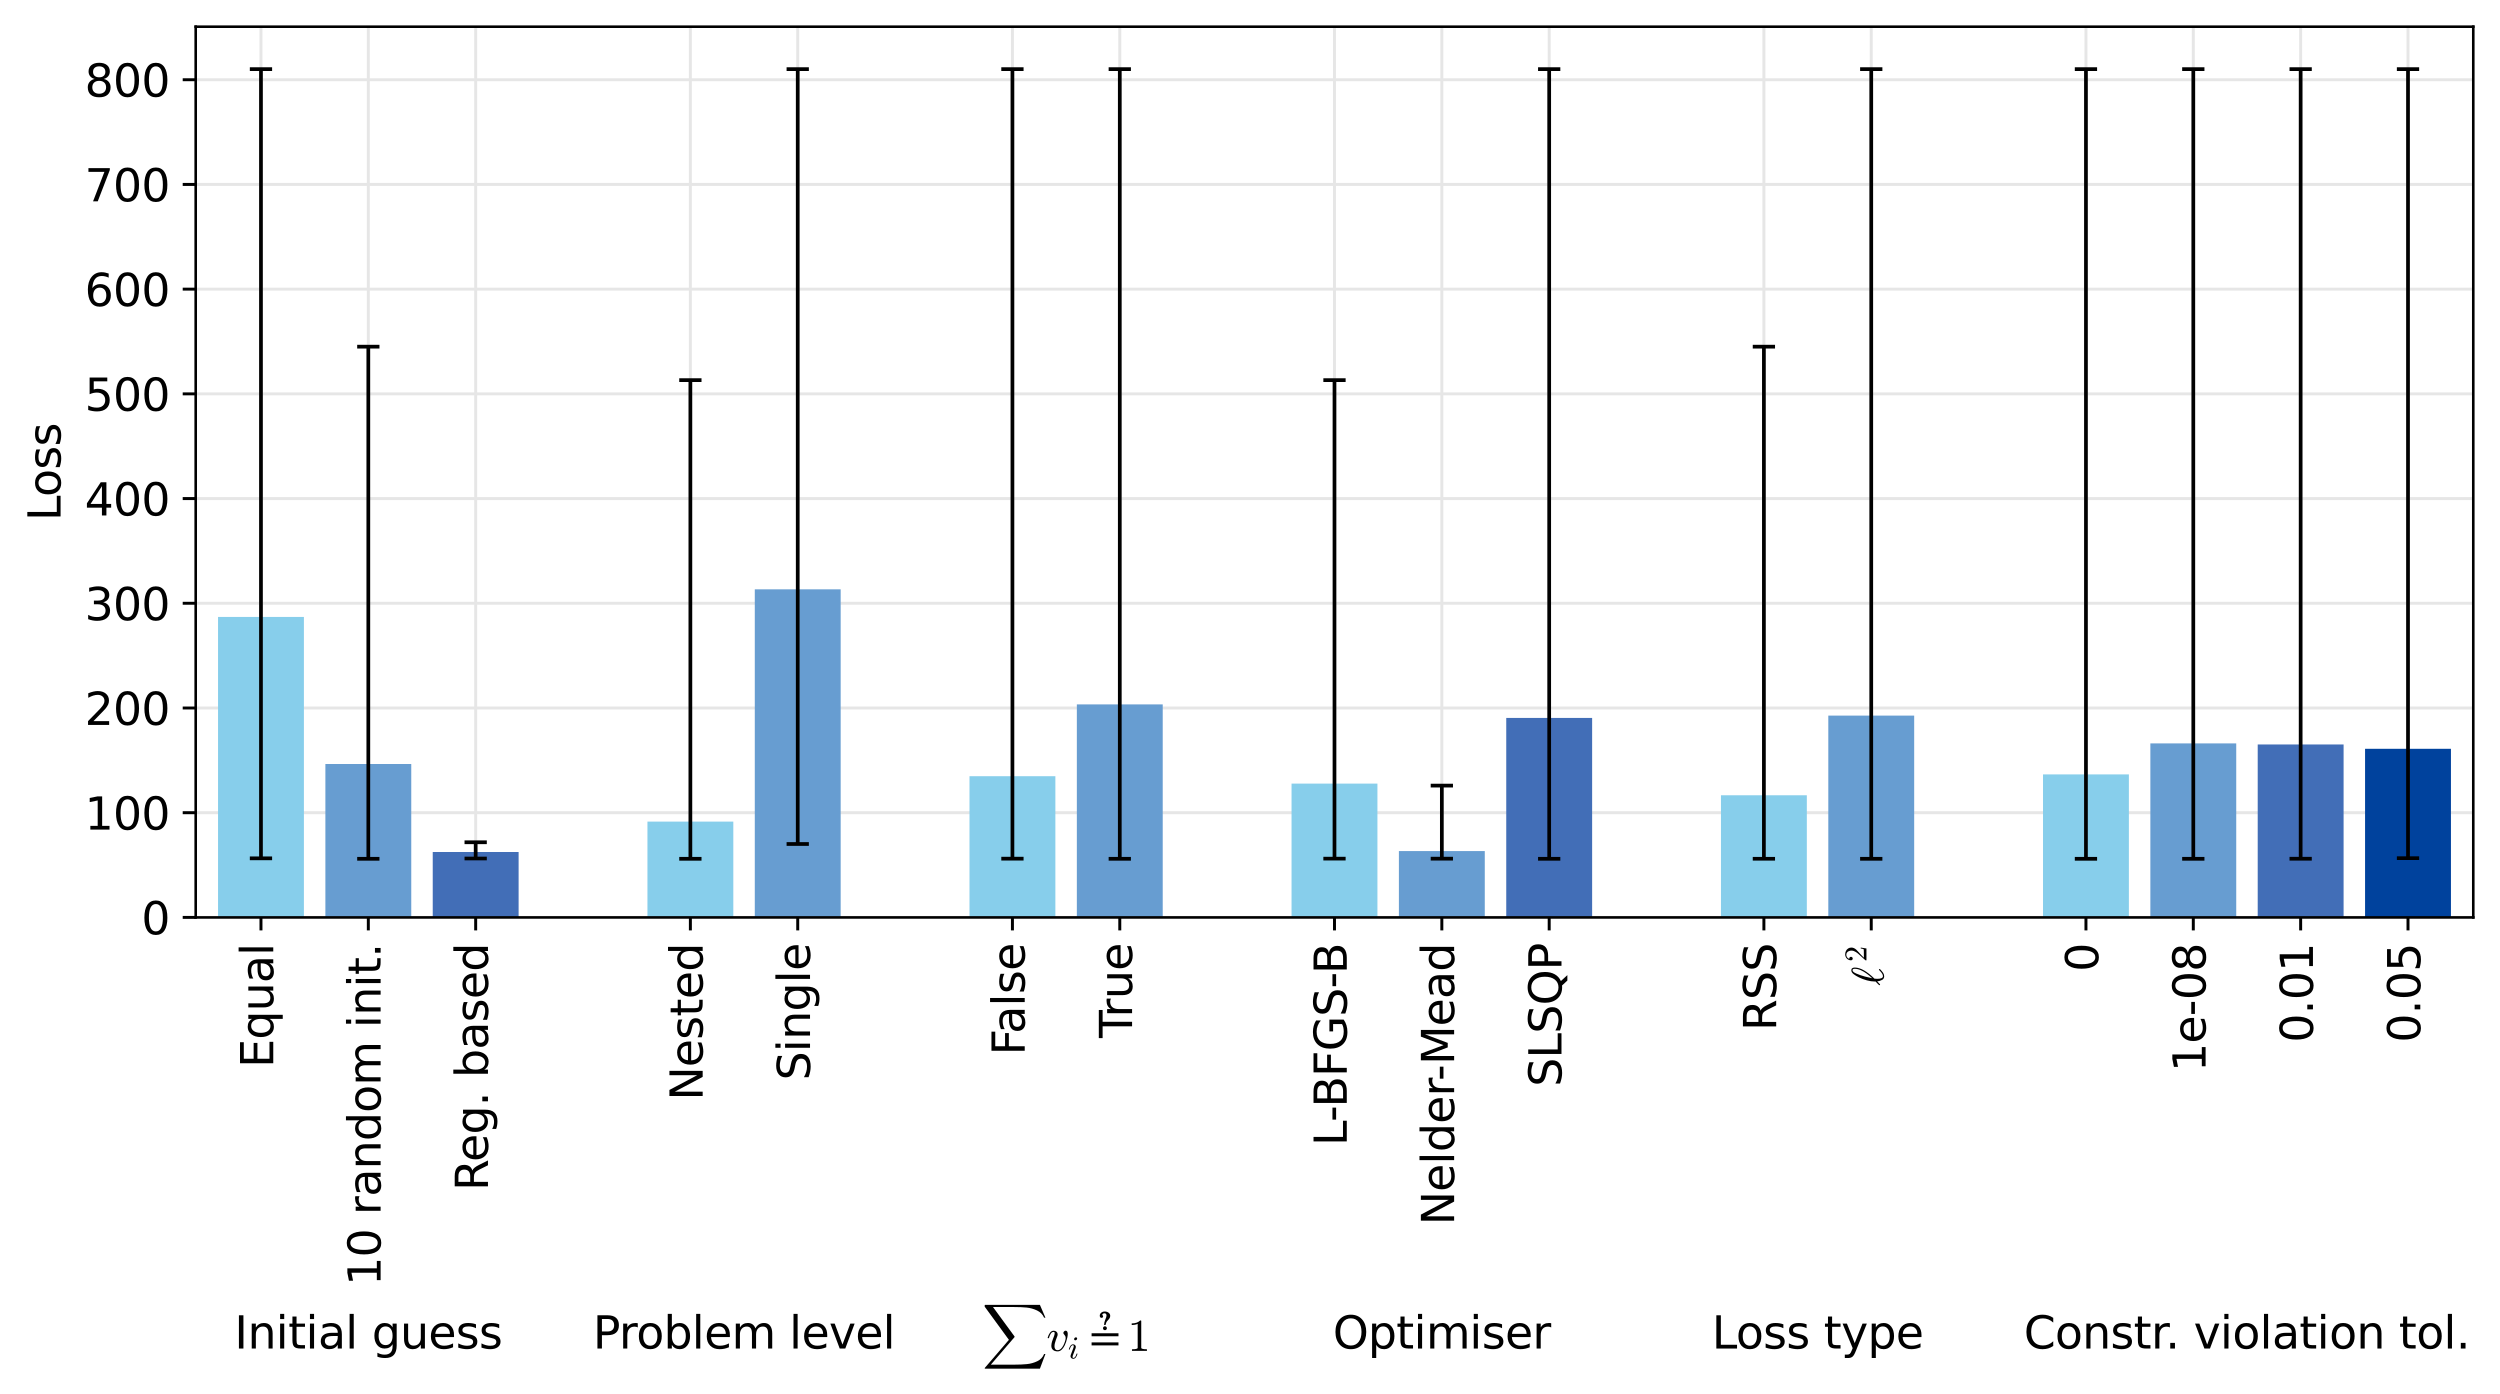 <?xml version="1.0" encoding="utf-8" standalone="no"?>
<!DOCTYPE svg PUBLIC "-//W3C//DTD SVG 1.1//EN"
  "http://www.w3.org/Graphics/SVG/1.1/DTD/svg11.dtd">
<svg xmlns:xlink="http://www.w3.org/1999/xlink" width="673.463pt" height="375.626pt" viewBox="0 0 673.463 375.626" xmlns="http://www.w3.org/2000/svg" version="1.1">
 <defs>
  <style type="text/css">*{stroke-linejoin: round; stroke-linecap: butt}</style>
 </defs>
 <g id="figure_1">
  <g id="patch_1">
   <path d="M 0 375.626 
L 673.463 375.626 
L 673.463 0 
L 0 0 
z
" style="fill: #ffffff"/>
  </g>
  <g id="axes_1">
   <g id="patch_2">
    <path d="M 52.719 247.136 
L 666.263 247.136 
L 666.263 7.2 
L 52.719 7.2 
z
" style="fill: #ffffff"/>
   </g>
   <g id="matplotlib.axis_1">
    <g id="xtick_1">
     <g id="line2d_1">
      <path d="M 70.301 247.136 
L 70.301 7.2 
" clip-path="url(#p4dc863f129)" style="fill: none; stroke: #e6e6e6; stroke-width: 0.8; stroke-linecap: square"/>
     </g>
     <g id="line2d_2">
      <defs>
       <path id="m6a55f74353" d="M 0 0 
L 0 3.5 
" style="stroke: #000000; stroke-width: 0.8"/>
      </defs>
      <g>
       <use xlink:href="#m6a55f74353" x="70.301" y="247.136" style="stroke: #000000; stroke-width: 0.8"/>
      </g>
     </g>
     <g id="text_1">
      <!-- Equal -->
      <g transform="translate(73.613 287.629) rotate(-90) scale(0.12 -0.12)">
       <defs>
        <path id="DejaVuSans-45" d="M 628 4666 
L 3578 4666 
L 3578 4134 
L 1259 4134 
L 1259 2753 
L 3481 2753 
L 3481 2222 
L 1259 2222 
L 1259 531 
L 3634 531 
L 3634 0 
L 628 0 
L 628 4666 
z
" transform="scale(0.016)"/>
        <path id="DejaVuSans-71" d="M 947 1747 
Q 947 1113 1208 752 
Q 1469 391 1925 391 
Q 2381 391 2643 752 
Q 2906 1113 2906 1747 
Q 2906 2381 2643 2742 
Q 2381 3103 1925 3103 
Q 1469 3103 1208 2742 
Q 947 2381 947 1747 
z
M 2906 525 
Q 2725 213 2448 61 
Q 2172 -91 1784 -91 
Q 1150 -91 751 415 
Q 353 922 353 1747 
Q 353 2572 751 3078 
Q 1150 3584 1784 3584 
Q 2172 3584 2448 3432 
Q 2725 3281 2906 2969 
L 2906 3500 
L 3481 3500 
L 3481 -1331 
L 2906 -1331 
L 2906 525 
z
" transform="scale(0.016)"/>
        <path id="DejaVuSans-75" d="M 544 1381 
L 544 3500 
L 1119 3500 
L 1119 1403 
Q 1119 906 1312 657 
Q 1506 409 1894 409 
Q 2359 409 2629 706 
Q 2900 1003 2900 1516 
L 2900 3500 
L 3475 3500 
L 3475 0 
L 2900 0 
L 2900 538 
Q 2691 219 2414 64 
Q 2138 -91 1772 -91 
Q 1169 -91 856 284 
Q 544 659 544 1381 
z
M 1991 3584 
L 1991 3584 
z
" transform="scale(0.016)"/>
        <path id="DejaVuSans-61" d="M 2194 1759 
Q 1497 1759 1228 1600 
Q 959 1441 959 1056 
Q 959 750 1161 570 
Q 1363 391 1709 391 
Q 2188 391 2477 730 
Q 2766 1069 2766 1631 
L 2766 1759 
L 2194 1759 
z
M 3341 1997 
L 3341 0 
L 2766 0 
L 2766 531 
Q 2569 213 2275 61 
Q 1981 -91 1556 -91 
Q 1019 -91 701 211 
Q 384 513 384 1019 
Q 384 1609 779 1909 
Q 1175 2209 1959 2209 
L 2766 2209 
L 2766 2266 
Q 2766 2663 2505 2880 
Q 2244 3097 1772 3097 
Q 1472 3097 1187 3025 
Q 903 2953 641 2809 
L 641 3341 
Q 956 3463 1253 3523 
Q 1550 3584 1831 3584 
Q 2591 3584 2966 3190 
Q 3341 2797 3341 1997 
z
" transform="scale(0.016)"/>
        <path id="DejaVuSans-6c" d="M 603 4863 
L 1178 4863 
L 1178 0 
L 603 0 
L 603 4863 
z
" transform="scale(0.016)"/>
       </defs>
       <use xlink:href="#DejaVuSans-45"/>
       <use xlink:href="#DejaVuSans-71" x="63.184"/>
       <use xlink:href="#DejaVuSans-75" x="126.66"/>
       <use xlink:href="#DejaVuSans-61" x="190.039"/>
       <use xlink:href="#DejaVuSans-6c" x="251.318"/>
      </g>
     </g>
    </g>
    <g id="xtick_2">
     <g id="line2d_3">
      <path d="M 99.22 247.136 
L 99.22 7.2 
" clip-path="url(#p4dc863f129)" style="fill: none; stroke: #e6e6e6; stroke-width: 0.8; stroke-linecap: square"/>
     </g>
     <g id="line2d_4">
      <g>
       <use xlink:href="#m6a55f74353" x="99.22" y="247.136" style="stroke: #000000; stroke-width: 0.8"/>
      </g>
     </g>
     <g id="text_2">
      <!-- 10 random init. -->
      <g transform="translate(102.532 346.365) rotate(-90) scale(0.12 -0.12)">
       <defs>
        <path id="DejaVuSans-31" d="M 794 531 
L 1825 531 
L 1825 4091 
L 703 3866 
L 703 4441 
L 1819 4666 
L 2450 4666 
L 2450 531 
L 3481 531 
L 3481 0 
L 794 0 
L 794 531 
z
" transform="scale(0.016)"/>
        <path id="DejaVuSans-30" d="M 2034 4250 
Q 1547 4250 1301 3770 
Q 1056 3291 1056 2328 
Q 1056 1369 1301 889 
Q 1547 409 2034 409 
Q 2525 409 2770 889 
Q 3016 1369 3016 2328 
Q 3016 3291 2770 3770 
Q 2525 4250 2034 4250 
z
M 2034 4750 
Q 2819 4750 3233 4129 
Q 3647 3509 3647 2328 
Q 3647 1150 3233 529 
Q 2819 -91 2034 -91 
Q 1250 -91 836 529 
Q 422 1150 422 2328 
Q 422 3509 836 4129 
Q 1250 4750 2034 4750 
z
" transform="scale(0.016)"/>
        <path id="DejaVuSans-20" transform="scale(0.016)"/>
        <path id="DejaVuSans-72" d="M 2631 2963 
Q 2534 3019 2420 3045 
Q 2306 3072 2169 3072 
Q 1681 3072 1420 2755 
Q 1159 2438 1159 1844 
L 1159 0 
L 581 0 
L 581 3500 
L 1159 3500 
L 1159 2956 
Q 1341 3275 1631 3429 
Q 1922 3584 2338 3584 
Q 2397 3584 2469 3576 
Q 2541 3569 2628 3553 
L 2631 2963 
z
" transform="scale(0.016)"/>
        <path id="DejaVuSans-6e" d="M 3513 2113 
L 3513 0 
L 2938 0 
L 2938 2094 
Q 2938 2591 2744 2837 
Q 2550 3084 2163 3084 
Q 1697 3084 1428 2787 
Q 1159 2491 1159 1978 
L 1159 0 
L 581 0 
L 581 3500 
L 1159 3500 
L 1159 2956 
Q 1366 3272 1645 3428 
Q 1925 3584 2291 3584 
Q 2894 3584 3203 3211 
Q 3513 2838 3513 2113 
z
" transform="scale(0.016)"/>
        <path id="DejaVuSans-64" d="M 2906 2969 
L 2906 4863 
L 3481 4863 
L 3481 0 
L 2906 0 
L 2906 525 
Q 2725 213 2448 61 
Q 2172 -91 1784 -91 
Q 1150 -91 751 415 
Q 353 922 353 1747 
Q 353 2572 751 3078 
Q 1150 3584 1784 3584 
Q 2172 3584 2448 3432 
Q 2725 3281 2906 2969 
z
M 947 1747 
Q 947 1113 1208 752 
Q 1469 391 1925 391 
Q 2381 391 2643 752 
Q 2906 1113 2906 1747 
Q 2906 2381 2643 2742 
Q 2381 3103 1925 3103 
Q 1469 3103 1208 2742 
Q 947 2381 947 1747 
z
" transform="scale(0.016)"/>
        <path id="DejaVuSans-6f" d="M 1959 3097 
Q 1497 3097 1228 2736 
Q 959 2375 959 1747 
Q 959 1119 1226 758 
Q 1494 397 1959 397 
Q 2419 397 2687 759 
Q 2956 1122 2956 1747 
Q 2956 2369 2687 2733 
Q 2419 3097 1959 3097 
z
M 1959 3584 
Q 2709 3584 3137 3096 
Q 3566 2609 3566 1747 
Q 3566 888 3137 398 
Q 2709 -91 1959 -91 
Q 1206 -91 779 398 
Q 353 888 353 1747 
Q 353 2609 779 3096 
Q 1206 3584 1959 3584 
z
" transform="scale(0.016)"/>
        <path id="DejaVuSans-6d" d="M 3328 2828 
Q 3544 3216 3844 3400 
Q 4144 3584 4550 3584 
Q 5097 3584 5394 3201 
Q 5691 2819 5691 2113 
L 5691 0 
L 5113 0 
L 5113 2094 
Q 5113 2597 4934 2840 
Q 4756 3084 4391 3084 
Q 3944 3084 3684 2787 
Q 3425 2491 3425 1978 
L 3425 0 
L 2847 0 
L 2847 2094 
Q 2847 2600 2669 2842 
Q 2491 3084 2119 3084 
Q 1678 3084 1418 2786 
Q 1159 2488 1159 1978 
L 1159 0 
L 581 0 
L 581 3500 
L 1159 3500 
L 1159 2956 
Q 1356 3278 1631 3431 
Q 1906 3584 2284 3584 
Q 2666 3584 2933 3390 
Q 3200 3197 3328 2828 
z
" transform="scale(0.016)"/>
        <path id="DejaVuSans-69" d="M 603 3500 
L 1178 3500 
L 1178 0 
L 603 0 
L 603 3500 
z
M 603 4863 
L 1178 4863 
L 1178 4134 
L 603 4134 
L 603 4863 
z
" transform="scale(0.016)"/>
        <path id="DejaVuSans-74" d="M 1172 4494 
L 1172 3500 
L 2356 3500 
L 2356 3053 
L 1172 3053 
L 1172 1153 
Q 1172 725 1289 603 
Q 1406 481 1766 481 
L 2356 481 
L 2356 0 
L 1766 0 
Q 1100 0 847 248 
Q 594 497 594 1153 
L 594 3053 
L 172 3053 
L 172 3500 
L 594 3500 
L 594 4494 
L 1172 4494 
z
" transform="scale(0.016)"/>
        <path id="DejaVuSans-2e" d="M 684 794 
L 1344 794 
L 1344 0 
L 684 0 
L 684 794 
z
" transform="scale(0.016)"/>
       </defs>
       <use xlink:href="#DejaVuSans-31"/>
       <use xlink:href="#DejaVuSans-30" x="63.623"/>
       <use xlink:href="#DejaVuSans-20" x="127.246"/>
       <use xlink:href="#DejaVuSans-72" x="159.033"/>
       <use xlink:href="#DejaVuSans-61" x="200.146"/>
       <use xlink:href="#DejaVuSans-6e" x="261.426"/>
       <use xlink:href="#DejaVuSans-64" x="324.805"/>
       <use xlink:href="#DejaVuSans-6f" x="388.281"/>
       <use xlink:href="#DejaVuSans-6d" x="449.463"/>
       <use xlink:href="#DejaVuSans-20" x="546.875"/>
       <use xlink:href="#DejaVuSans-69" x="578.662"/>
       <use xlink:href="#DejaVuSans-6e" x="606.445"/>
       <use xlink:href="#DejaVuSans-69" x="669.824"/>
       <use xlink:href="#DejaVuSans-74" x="697.607"/>
       <use xlink:href="#DejaVuSans-2e" x="736.816"/>
      </g>
     </g>
    </g>
    <g id="xtick_3">
     <g id="line2d_5">
      <path d="M 128.139 247.136 
L 128.139 7.2 
" clip-path="url(#p4dc863f129)" style="fill: none; stroke: #e6e6e6; stroke-width: 0.8; stroke-linecap: square"/>
     </g>
     <g id="line2d_6">
      <g>
       <use xlink:href="#m6a55f74353" x="128.139" y="247.136" style="stroke: #000000; stroke-width: 0.8"/>
      </g>
     </g>
     <g id="text_3">
      <!-- Reg. based -->
      <g transform="translate(131.451 320.789) rotate(-90) scale(0.12 -0.12)">
       <defs>
        <path id="DejaVuSans-52" d="M 2841 2188 
Q 3044 2119 3236 1894 
Q 3428 1669 3622 1275 
L 4263 0 
L 3584 0 
L 2988 1197 
Q 2756 1666 2539 1819 
Q 2322 1972 1947 1972 
L 1259 1972 
L 1259 0 
L 628 0 
L 628 4666 
L 2053 4666 
Q 2853 4666 3247 4331 
Q 3641 3997 3641 3322 
Q 3641 2881 3436 2590 
Q 3231 2300 2841 2188 
z
M 1259 4147 
L 1259 2491 
L 2053 2491 
Q 2509 2491 2742 2702 
Q 2975 2913 2975 3322 
Q 2975 3731 2742 3939 
Q 2509 4147 2053 4147 
L 1259 4147 
z
" transform="scale(0.016)"/>
        <path id="DejaVuSans-65" d="M 3597 1894 
L 3597 1613 
L 953 1613 
Q 991 1019 1311 708 
Q 1631 397 2203 397 
Q 2534 397 2845 478 
Q 3156 559 3463 722 
L 3463 178 
Q 3153 47 2828 -22 
Q 2503 -91 2169 -91 
Q 1331 -91 842 396 
Q 353 884 353 1716 
Q 353 2575 817 3079 
Q 1281 3584 2069 3584 
Q 2775 3584 3186 3129 
Q 3597 2675 3597 1894 
z
M 3022 2063 
Q 3016 2534 2758 2815 
Q 2500 3097 2075 3097 
Q 1594 3097 1305 2825 
Q 1016 2553 972 2059 
L 3022 2063 
z
" transform="scale(0.016)"/>
        <path id="DejaVuSans-67" d="M 2906 1791 
Q 2906 2416 2648 2759 
Q 2391 3103 1925 3103 
Q 1463 3103 1205 2759 
Q 947 2416 947 1791 
Q 947 1169 1205 825 
Q 1463 481 1925 481 
Q 2391 481 2648 825 
Q 2906 1169 2906 1791 
z
M 3481 434 
Q 3481 -459 3084 -895 
Q 2688 -1331 1869 -1331 
Q 1566 -1331 1297 -1286 
Q 1028 -1241 775 -1147 
L 775 -588 
Q 1028 -725 1275 -790 
Q 1522 -856 1778 -856 
Q 2344 -856 2625 -561 
Q 2906 -266 2906 331 
L 2906 616 
Q 2728 306 2450 153 
Q 2172 0 1784 0 
Q 1141 0 747 490 
Q 353 981 353 1791 
Q 353 2603 747 3093 
Q 1141 3584 1784 3584 
Q 2172 3584 2450 3431 
Q 2728 3278 2906 2969 
L 2906 3500 
L 3481 3500 
L 3481 434 
z
" transform="scale(0.016)"/>
        <path id="DejaVuSans-62" d="M 3116 1747 
Q 3116 2381 2855 2742 
Q 2594 3103 2138 3103 
Q 1681 3103 1420 2742 
Q 1159 2381 1159 1747 
Q 1159 1113 1420 752 
Q 1681 391 2138 391 
Q 2594 391 2855 752 
Q 3116 1113 3116 1747 
z
M 1159 2969 
Q 1341 3281 1617 3432 
Q 1894 3584 2278 3584 
Q 2916 3584 3314 3078 
Q 3713 2572 3713 1747 
Q 3713 922 3314 415 
Q 2916 -91 2278 -91 
Q 1894 -91 1617 61 
Q 1341 213 1159 525 
L 1159 0 
L 581 0 
L 581 4863 
L 1159 4863 
L 1159 2969 
z
" transform="scale(0.016)"/>
        <path id="DejaVuSans-73" d="M 2834 3397 
L 2834 2853 
Q 2591 2978 2328 3040 
Q 2066 3103 1784 3103 
Q 1356 3103 1142 2972 
Q 928 2841 928 2578 
Q 928 2378 1081 2264 
Q 1234 2150 1697 2047 
L 1894 2003 
Q 2506 1872 2764 1633 
Q 3022 1394 3022 966 
Q 3022 478 2636 193 
Q 2250 -91 1575 -91 
Q 1294 -91 989 -36 
Q 684 19 347 128 
L 347 722 
Q 666 556 975 473 
Q 1284 391 1588 391 
Q 1994 391 2212 530 
Q 2431 669 2431 922 
Q 2431 1156 2273 1281 
Q 2116 1406 1581 1522 
L 1381 1569 
Q 847 1681 609 1914 
Q 372 2147 372 2553 
Q 372 3047 722 3315 
Q 1072 3584 1716 3584 
Q 2034 3584 2315 3537 
Q 2597 3491 2834 3397 
z
" transform="scale(0.016)"/>
       </defs>
       <use xlink:href="#DejaVuSans-52"/>
       <use xlink:href="#DejaVuSans-65" x="64.982"/>
       <use xlink:href="#DejaVuSans-67" x="126.506"/>
       <use xlink:href="#DejaVuSans-2e" x="189.982"/>
       <use xlink:href="#DejaVuSans-20" x="221.77"/>
       <use xlink:href="#DejaVuSans-62" x="253.557"/>
       <use xlink:href="#DejaVuSans-61" x="317.033"/>
       <use xlink:href="#DejaVuSans-73" x="378.312"/>
       <use xlink:href="#DejaVuSans-65" x="430.412"/>
       <use xlink:href="#DejaVuSans-64" x="491.936"/>
      </g>
     </g>
    </g>
    <g id="xtick_4">
     <g id="line2d_7">
      <path d="M 185.977 247.136 
L 185.977 7.2 
" clip-path="url(#p4dc863f129)" style="fill: none; stroke: #e6e6e6; stroke-width: 0.8; stroke-linecap: square"/>
     </g>
     <g id="line2d_8">
      <g>
       <use xlink:href="#m6a55f74353" x="185.977" y="247.136" style="stroke: #000000; stroke-width: 0.8"/>
      </g>
     </g>
     <g id="text_4">
      <!-- Nested -->
      <g transform="translate(189.289 296.455) rotate(-90) scale(0.12 -0.12)">
       <defs>
        <path id="DejaVuSans-4e" d="M 628 4666 
L 1478 4666 
L 3547 763 
L 3547 4666 
L 4159 4666 
L 4159 0 
L 3309 0 
L 1241 3903 
L 1241 0 
L 628 0 
L 628 4666 
z
" transform="scale(0.016)"/>
       </defs>
       <use xlink:href="#DejaVuSans-4e"/>
       <use xlink:href="#DejaVuSans-65" x="74.805"/>
       <use xlink:href="#DejaVuSans-73" x="136.328"/>
       <use xlink:href="#DejaVuSans-74" x="188.428"/>
       <use xlink:href="#DejaVuSans-65" x="227.637"/>
       <use xlink:href="#DejaVuSans-64" x="289.16"/>
      </g>
     </g>
    </g>
    <g id="xtick_5">
     <g id="line2d_9">
      <path d="M 214.896 247.136 
L 214.896 7.2 
" clip-path="url(#p4dc863f129)" style="fill: none; stroke: #e6e6e6; stroke-width: 0.8; stroke-linecap: square"/>
     </g>
     <g id="line2d_10">
      <g>
       <use xlink:href="#m6a55f74353" x="214.896" y="247.136" style="stroke: #000000; stroke-width: 0.8"/>
      </g>
     </g>
     <g id="text_5">
      <!-- Single -->
      <g transform="translate(218.208 291.029) rotate(-90) scale(0.12 -0.12)">
       <defs>
        <path id="DejaVuSans-53" d="M 3425 4513 
L 3425 3897 
Q 3066 4069 2747 4153 
Q 2428 4238 2131 4238 
Q 1616 4238 1336 4038 
Q 1056 3838 1056 3469 
Q 1056 3159 1242 3001 
Q 1428 2844 1947 2747 
L 2328 2669 
Q 3034 2534 3370 2195 
Q 3706 1856 3706 1288 
Q 3706 609 3251 259 
Q 2797 -91 1919 -91 
Q 1588 -91 1214 -16 
Q 841 59 441 206 
L 441 856 
Q 825 641 1194 531 
Q 1563 422 1919 422 
Q 2459 422 2753 634 
Q 3047 847 3047 1241 
Q 3047 1584 2836 1778 
Q 2625 1972 2144 2069 
L 1759 2144 
Q 1053 2284 737 2584 
Q 422 2884 422 3419 
Q 422 4038 858 4394 
Q 1294 4750 2059 4750 
Q 2388 4750 2728 4690 
Q 3069 4631 3425 4513 
z
" transform="scale(0.016)"/>
       </defs>
       <use xlink:href="#DejaVuSans-53"/>
       <use xlink:href="#DejaVuSans-69" x="63.477"/>
       <use xlink:href="#DejaVuSans-6e" x="91.26"/>
       <use xlink:href="#DejaVuSans-67" x="154.639"/>
       <use xlink:href="#DejaVuSans-6c" x="218.115"/>
       <use xlink:href="#DejaVuSans-65" x="245.898"/>
      </g>
     </g>
    </g>
    <g id="xtick_6">
     <g id="line2d_11">
      <path d="M 272.734 247.136 
L 272.734 7.2 
" clip-path="url(#p4dc863f129)" style="fill: none; stroke: #e6e6e6; stroke-width: 0.8; stroke-linecap: square"/>
     </g>
     <g id="line2d_12">
      <g>
       <use xlink:href="#m6a55f74353" x="272.734" y="247.136" style="stroke: #000000; stroke-width: 0.8"/>
      </g>
     </g>
     <g id="text_6">
      <!-- False -->
      <g transform="translate(276.045 284.265) rotate(-90) scale(0.12 -0.12)">
       <defs>
        <path id="DejaVuSans-46" d="M 628 4666 
L 3309 4666 
L 3309 4134 
L 1259 4134 
L 1259 2759 
L 3109 2759 
L 3109 2228 
L 1259 2228 
L 1259 0 
L 628 0 
L 628 4666 
z
" transform="scale(0.016)"/>
       </defs>
       <use xlink:href="#DejaVuSans-46"/>
       <use xlink:href="#DejaVuSans-61" x="48.395"/>
       <use xlink:href="#DejaVuSans-6c" x="109.674"/>
       <use xlink:href="#DejaVuSans-73" x="137.457"/>
       <use xlink:href="#DejaVuSans-65" x="189.557"/>
      </g>
     </g>
    </g>
    <g id="xtick_7">
     <g id="line2d_13">
      <path d="M 301.653 247.136 
L 301.653 7.2 
" clip-path="url(#p4dc863f129)" style="fill: none; stroke: #e6e6e6; stroke-width: 0.8; stroke-linecap: square"/>
     </g>
     <g id="line2d_14">
      <g>
       <use xlink:href="#m6a55f74353" x="301.653" y="247.136" style="stroke: #000000; stroke-width: 0.8"/>
      </g>
     </g>
     <g id="text_7">
      <!-- True -->
      <g transform="translate(304.964 279.617) rotate(-90) scale(0.12 -0.12)">
       <defs>
        <path id="DejaVuSans-54" d="M -19 4666 
L 3928 4666 
L 3928 4134 
L 2272 4134 
L 2272 0 
L 1638 0 
L 1638 4134 
L -19 4134 
L -19 4666 
z
" transform="scale(0.016)"/>
       </defs>
       <use xlink:href="#DejaVuSans-54"/>
       <use xlink:href="#DejaVuSans-72" x="46.334"/>
       <use xlink:href="#DejaVuSans-75" x="87.447"/>
       <use xlink:href="#DejaVuSans-65" x="150.826"/>
      </g>
     </g>
    </g>
    <g id="xtick_8">
     <g id="line2d_15">
      <path d="M 359.491 247.136 
L 359.491 7.2 
" clip-path="url(#p4dc863f129)" style="fill: none; stroke: #e6e6e6; stroke-width: 0.8; stroke-linecap: square"/>
     </g>
     <g id="line2d_16">
      <g>
       <use xlink:href="#m6a55f74353" x="359.491" y="247.136" style="stroke: #000000; stroke-width: 0.8"/>
      </g>
     </g>
     <g id="text_8">
      <!-- L-BFGS-B -->
      <g transform="translate(362.802 308.685) rotate(-90) scale(0.12 -0.12)">
       <defs>
        <path id="DejaVuSans-4c" d="M 628 4666 
L 1259 4666 
L 1259 531 
L 3531 531 
L 3531 0 
L 628 0 
L 628 4666 
z
" transform="scale(0.016)"/>
        <path id="DejaVuSans-2d" d="M 313 2009 
L 1997 2009 
L 1997 1497 
L 313 1497 
L 313 2009 
z
" transform="scale(0.016)"/>
        <path id="DejaVuSans-42" d="M 1259 2228 
L 1259 519 
L 2272 519 
Q 2781 519 3026 730 
Q 3272 941 3272 1375 
Q 3272 1813 3026 2020 
Q 2781 2228 2272 2228 
L 1259 2228 
z
M 1259 4147 
L 1259 2741 
L 2194 2741 
Q 2656 2741 2882 2914 
Q 3109 3088 3109 3444 
Q 3109 3797 2882 3972 
Q 2656 4147 2194 4147 
L 1259 4147 
z
M 628 4666 
L 2241 4666 
Q 2963 4666 3353 4366 
Q 3744 4066 3744 3513 
Q 3744 3084 3544 2831 
Q 3344 2578 2956 2516 
Q 3422 2416 3680 2098 
Q 3938 1781 3938 1306 
Q 3938 681 3513 340 
Q 3088 0 2303 0 
L 628 0 
L 628 4666 
z
" transform="scale(0.016)"/>
        <path id="DejaVuSans-47" d="M 3809 666 
L 3809 1919 
L 2778 1919 
L 2778 2438 
L 4434 2438 
L 4434 434 
Q 4069 175 3628 42 
Q 3188 -91 2688 -91 
Q 1594 -91 976 548 
Q 359 1188 359 2328 
Q 359 3472 976 4111 
Q 1594 4750 2688 4750 
Q 3144 4750 3555 4637 
Q 3966 4525 4313 4306 
L 4313 3634 
Q 3963 3931 3569 4081 
Q 3175 4231 2741 4231 
Q 1884 4231 1454 3753 
Q 1025 3275 1025 2328 
Q 1025 1384 1454 906 
Q 1884 428 2741 428 
Q 3075 428 3337 486 
Q 3600 544 3809 666 
z
" transform="scale(0.016)"/>
       </defs>
       <use xlink:href="#DejaVuSans-4c"/>
       <use xlink:href="#DejaVuSans-2d" x="53.963"/>
       <use xlink:href="#DejaVuSans-42" x="86.422"/>
       <use xlink:href="#DejaVuSans-46" x="155.025"/>
       <use xlink:href="#DejaVuSans-47" x="212.545"/>
       <use xlink:href="#DejaVuSans-53" x="290.035"/>
       <use xlink:href="#DejaVuSans-2d" x="353.512"/>
       <use xlink:href="#DejaVuSans-42" x="385.971"/>
      </g>
     </g>
    </g>
    <g id="xtick_9">
     <g id="line2d_17">
      <path d="M 388.41 247.136 
L 388.41 7.2 
" clip-path="url(#p4dc863f129)" style="fill: none; stroke: #e6e6e6; stroke-width: 0.8; stroke-linecap: square"/>
     </g>
     <g id="line2d_18">
      <g>
       <use xlink:href="#m6a55f74353" x="388.41" y="247.136" style="stroke: #000000; stroke-width: 0.8"/>
      </g>
     </g>
     <g id="text_9">
      <!-- Nelder-Mead -->
      <g transform="translate(391.721 330.04) rotate(-90) scale(0.12 -0.12)">
       <defs>
        <path id="DejaVuSans-4d" d="M 628 4666 
L 1569 4666 
L 2759 1491 
L 3956 4666 
L 4897 4666 
L 4897 0 
L 4281 0 
L 4281 4097 
L 3078 897 
L 2444 897 
L 1241 4097 
L 1241 0 
L 628 0 
L 628 4666 
z
" transform="scale(0.016)"/>
       </defs>
       <use xlink:href="#DejaVuSans-4e"/>
       <use xlink:href="#DejaVuSans-65" x="74.805"/>
       <use xlink:href="#DejaVuSans-6c" x="136.328"/>
       <use xlink:href="#DejaVuSans-64" x="164.111"/>
       <use xlink:href="#DejaVuSans-65" x="227.588"/>
       <use xlink:href="#DejaVuSans-72" x="289.111"/>
       <use xlink:href="#DejaVuSans-2d" x="323.85"/>
       <use xlink:href="#DejaVuSans-4d" x="359.934"/>
       <use xlink:href="#DejaVuSans-65" x="446.213"/>
       <use xlink:href="#DejaVuSans-61" x="507.736"/>
       <use xlink:href="#DejaVuSans-64" x="569.016"/>
      </g>
     </g>
    </g>
    <g id="xtick_10">
     <g id="line2d_19">
      <path d="M 417.329 247.136 
L 417.329 7.2 
" clip-path="url(#p4dc863f129)" style="fill: none; stroke: #e6e6e6; stroke-width: 0.8; stroke-linecap: square"/>
     </g>
     <g id="line2d_20">
      <g>
       <use xlink:href="#m6a55f74353" x="417.329" y="247.136" style="stroke: #000000; stroke-width: 0.8"/>
      </g>
     </g>
     <g id="text_10">
      <!-- SLSQP -->
      <g transform="translate(420.64 292.74) rotate(-90) scale(0.12 -0.12)">
       <defs>
        <path id="DejaVuSans-51" d="M 2522 4238 
Q 1834 4238 1429 3725 
Q 1025 3213 1025 2328 
Q 1025 1447 1429 934 
Q 1834 422 2522 422 
Q 3209 422 3611 934 
Q 4013 1447 4013 2328 
Q 4013 3213 3611 3725 
Q 3209 4238 2522 4238 
z
M 3406 84 
L 4238 -825 
L 3475 -825 
L 2784 -78 
Q 2681 -84 2626 -87 
Q 2572 -91 2522 -91 
Q 1538 -91 948 567 
Q 359 1225 359 2328 
Q 359 3434 948 4092 
Q 1538 4750 2522 4750 
Q 3503 4750 4090 4092 
Q 4678 3434 4678 2328 
Q 4678 1516 4351 937 
Q 4025 359 3406 84 
z
" transform="scale(0.016)"/>
        <path id="DejaVuSans-50" d="M 1259 4147 
L 1259 2394 
L 2053 2394 
Q 2494 2394 2734 2622 
Q 2975 2850 2975 3272 
Q 2975 3691 2734 3919 
Q 2494 4147 2053 4147 
L 1259 4147 
z
M 628 4666 
L 2053 4666 
Q 2838 4666 3239 4311 
Q 3641 3956 3641 3272 
Q 3641 2581 3239 2228 
Q 2838 1875 2053 1875 
L 1259 1875 
L 1259 0 
L 628 0 
L 628 4666 
z
" transform="scale(0.016)"/>
       </defs>
       <use xlink:href="#DejaVuSans-53"/>
       <use xlink:href="#DejaVuSans-4c" x="63.477"/>
       <use xlink:href="#DejaVuSans-53" x="119.189"/>
       <use xlink:href="#DejaVuSans-51" x="182.666"/>
       <use xlink:href="#DejaVuSans-50" x="261.377"/>
      </g>
     </g>
    </g>
    <g id="xtick_11">
     <g id="line2d_21">
      <path d="M 475.167 247.136 
L 475.167 7.2 
" clip-path="url(#p4dc863f129)" style="fill: none; stroke: #e6e6e6; stroke-width: 0.8; stroke-linecap: square"/>
     </g>
     <g id="line2d_22">
      <g>
       <use xlink:href="#m6a55f74353" x="475.167" y="247.136" style="stroke: #000000; stroke-width: 0.8"/>
      </g>
     </g>
     <g id="text_11">
      <!-- RSS -->
      <g transform="translate(478.478 277.71) rotate(-90) scale(0.12 -0.12)">
       <use xlink:href="#DejaVuSans-52"/>
       <use xlink:href="#DejaVuSans-53" x="69.482"/>
       <use xlink:href="#DejaVuSans-53" x="132.959"/>
      </g>
     </g>
    </g>
    <g id="xtick_12">
     <g id="line2d_23">
      <path d="M 504.086 247.136 
L 504.086 7.2 
" clip-path="url(#p4dc863f129)" style="fill: none; stroke: #e6e6e6; stroke-width: 0.8; stroke-linecap: square"/>
     </g>
     <g id="line2d_24">
      <g>
       <use xlink:href="#m6a55f74353" x="504.086" y="247.136" style="stroke: #000000; stroke-width: 0.8"/>
      </g>
     </g>
     <g id="text_12">
      <!-- $\ell^2$ -->
      <g transform="translate(507.397 265.536) rotate(-90) scale(0.12 -0.12)">
       <defs>
        <path id="Cmmi10-60" d="M 153 475 
Q 125 475 94 509 
Q 63 544 63 575 
Q 63 628 594 1113 
Q 594 1141 592 1159 
Q 591 1178 588 1197 
Q 588 1472 631 1758 
Q 675 2044 751 2328 
Q 828 2613 943 2922 
Q 1059 3231 1178 3463 
Q 1384 3884 1628 4198 
Q 1872 4513 2169 4513 
Q 2372 4513 2459 4373 
Q 2547 4234 2547 4025 
Q 2547 2853 991 1269 
Q 966 994 966 878 
Q 966 78 1331 78 
Q 1488 78 1642 161 
Q 1797 244 1908 341 
Q 2019 438 2216 628 
Q 2228 641 2253 641 
Q 2288 641 2319 603 
Q 2350 566 2350 531 
Q 2350 509 2322 488 
Q 2038 209 1809 56 
Q 1581 -97 1319 -97 
Q 981 -97 817 193 
Q 653 484 609 884 
Q 438 713 191 488 
Q 184 475 153 475 
z
M 1044 1575 
Q 1384 1938 1681 2338 
Q 1978 2738 2176 3180 
Q 2375 3622 2375 4044 
Q 2375 4347 2163 4347 
Q 1934 4347 1696 3801 
Q 1459 3256 1290 2622 
Q 1122 1988 1044 1575 
z
" transform="scale(0.016)"/>
        <path id="Cmr10-32" d="M 319 0 
L 319 172 
Q 319 188 331 206 
L 1325 1306 
Q 1550 1550 1690 1715 
Q 1831 1881 1968 2097 
Q 2106 2313 2186 2536 
Q 2266 2759 2266 3009 
Q 2266 3272 2169 3511 
Q 2072 3750 1880 3894 
Q 1688 4038 1416 4038 
Q 1138 4038 916 3870 
Q 694 3703 603 3438 
Q 628 3444 672 3444 
Q 816 3444 917 3347 
Q 1019 3250 1019 3097 
Q 1019 2950 917 2848 
Q 816 2747 672 2747 
Q 522 2747 420 2851 
Q 319 2956 319 3097 
Q 319 3338 409 3548 
Q 500 3759 670 3923 
Q 841 4088 1055 4175 
Q 1269 4263 1509 4263 
Q 1875 4263 2190 4108 
Q 2506 3953 2690 3670 
Q 2875 3388 2875 3009 
Q 2875 2731 2753 2481 
Q 2631 2231 2440 2026 
Q 2250 1822 1953 1562 
Q 1656 1303 1563 1216 
L 838 519 
L 1453 519 
Q 1906 519 2211 526 
Q 2516 534 2534 550 
Q 2609 631 2688 1141 
L 2875 1141 
L 2694 0 
L 319 0 
z
" transform="scale(0.016)"/>
       </defs>
       <use xlink:href="#Cmmi10-60" transform="translate(0 0.109)"/>
       <use xlink:href="#Cmr10-32" transform="translate(53.434 38.373) scale(0.7)"/>
      </g>
     </g>
    </g>
    <g id="xtick_13">
     <g id="line2d_25">
      <path d="M 561.924 247.136 
L 561.924 7.2 
" clip-path="url(#p4dc863f129)" style="fill: none; stroke: #e6e6e6; stroke-width: 0.8; stroke-linecap: square"/>
     </g>
     <g id="line2d_26">
      <g>
       <use xlink:href="#m6a55f74353" x="561.924" y="247.136" style="stroke: #000000; stroke-width: 0.8"/>
      </g>
     </g>
     <g id="text_13">
      <!-- 0 -->
      <g transform="translate(565.235 261.771) rotate(-90) scale(0.12 -0.12)">
       <use xlink:href="#DejaVuSans-30"/>
      </g>
     </g>
    </g>
    <g id="xtick_14">
     <g id="line2d_27">
      <path d="M 590.843 247.136 
L 590.843 7.2 
" clip-path="url(#p4dc863f129)" style="fill: none; stroke: #e6e6e6; stroke-width: 0.8; stroke-linecap: square"/>
     </g>
     <g id="line2d_28">
      <g>
       <use xlink:href="#m6a55f74353" x="590.843" y="247.136" style="stroke: #000000; stroke-width: 0.8"/>
      </g>
     </g>
     <g id="text_14">
      <!-- 1e-08 -->
      <g transform="translate(594.154 288.754) rotate(-90) scale(0.12 -0.12)">
       <defs>
        <path id="DejaVuSans-38" d="M 2034 2216 
Q 1584 2216 1326 1975 
Q 1069 1734 1069 1313 
Q 1069 891 1326 650 
Q 1584 409 2034 409 
Q 2484 409 2743 651 
Q 3003 894 3003 1313 
Q 3003 1734 2745 1975 
Q 2488 2216 2034 2216 
z
M 1403 2484 
Q 997 2584 770 2862 
Q 544 3141 544 3541 
Q 544 4100 942 4425 
Q 1341 4750 2034 4750 
Q 2731 4750 3128 4425 
Q 3525 4100 3525 3541 
Q 3525 3141 3298 2862 
Q 3072 2584 2669 2484 
Q 3125 2378 3379 2068 
Q 3634 1759 3634 1313 
Q 3634 634 3220 271 
Q 2806 -91 2034 -91 
Q 1263 -91 848 271 
Q 434 634 434 1313 
Q 434 1759 690 2068 
Q 947 2378 1403 2484 
z
M 1172 3481 
Q 1172 3119 1398 2916 
Q 1625 2713 2034 2713 
Q 2441 2713 2670 2916 
Q 2900 3119 2900 3481 
Q 2900 3844 2670 4047 
Q 2441 4250 2034 4250 
Q 1625 4250 1398 4047 
Q 1172 3844 1172 3481 
z
" transform="scale(0.016)"/>
       </defs>
       <use xlink:href="#DejaVuSans-31"/>
       <use xlink:href="#DejaVuSans-65" x="63.623"/>
       <use xlink:href="#DejaVuSans-2d" x="125.146"/>
       <use xlink:href="#DejaVuSans-30" x="161.23"/>
       <use xlink:href="#DejaVuSans-38" x="224.854"/>
      </g>
     </g>
    </g>
    <g id="xtick_15">
     <g id="line2d_29">
      <path d="M 619.762 247.136 
L 619.762 7.2 
" clip-path="url(#p4dc863f129)" style="fill: none; stroke: #e6e6e6; stroke-width: 0.8; stroke-linecap: square"/>
     </g>
     <g id="line2d_30">
      <g>
       <use xlink:href="#m6a55f74353" x="619.762" y="247.136" style="stroke: #000000; stroke-width: 0.8"/>
      </g>
     </g>
     <g id="text_15">
      <!-- 0.01 -->
      <g transform="translate(623.073 280.855) rotate(-90) scale(0.12 -0.12)">
       <use xlink:href="#DejaVuSans-30"/>
       <use xlink:href="#DejaVuSans-2e" x="63.623"/>
       <use xlink:href="#DejaVuSans-30" x="95.41"/>
       <use xlink:href="#DejaVuSans-31" x="159.033"/>
      </g>
     </g>
    </g>
    <g id="xtick_16">
     <g id="line2d_31">
      <path d="M 648.681 247.136 
L 648.681 7.2 
" clip-path="url(#p4dc863f129)" style="fill: none; stroke: #e6e6e6; stroke-width: 0.8; stroke-linecap: square"/>
     </g>
     <g id="line2d_32">
      <g>
       <use xlink:href="#m6a55f74353" x="648.681" y="247.136" style="stroke: #000000; stroke-width: 0.8"/>
      </g>
     </g>
     <g id="text_16">
      <!-- 0.05 -->
      <g transform="translate(651.992 280.855) rotate(-90) scale(0.12 -0.12)">
       <defs>
        <path id="DejaVuSans-35" d="M 691 4666 
L 3169 4666 
L 3169 4134 
L 1269 4134 
L 1269 2991 
Q 1406 3038 1543 3061 
Q 1681 3084 1819 3084 
Q 2600 3084 3056 2656 
Q 3513 2228 3513 1497 
Q 3513 744 3044 326 
Q 2575 -91 1722 -91 
Q 1428 -91 1123 -41 
Q 819 9 494 109 
L 494 744 
Q 775 591 1075 516 
Q 1375 441 1709 441 
Q 2250 441 2565 725 
Q 2881 1009 2881 1497 
Q 2881 1984 2565 2268 
Q 2250 2553 1709 2553 
Q 1456 2553 1204 2497 
Q 953 2441 691 2322 
L 691 4666 
z
" transform="scale(0.016)"/>
       </defs>
       <use xlink:href="#DejaVuSans-30"/>
       <use xlink:href="#DejaVuSans-2e" x="63.623"/>
       <use xlink:href="#DejaVuSans-30" x="95.41"/>
       <use xlink:href="#DejaVuSans-35" x="159.033"/>
      </g>
     </g>
    </g>
   </g>
   <g id="matplotlib.axis_2">
    <g id="ytick_1">
     <g id="line2d_33">
      <path d="M 52.719 247.136 
L 666.263 247.136 
" clip-path="url(#p4dc863f129)" style="fill: none; stroke: #e6e6e6; stroke-width: 0.8; stroke-linecap: square"/>
     </g>
     <g id="line2d_34">
      <defs>
       <path id="md357f8986b" d="M 0 0 
L -3.5 0 
" style="stroke: #000000; stroke-width: 0.8"/>
      </defs>
      <g>
       <use xlink:href="#md357f8986b" x="52.719" y="247.136" style="stroke: #000000; stroke-width: 0.8"/>
      </g>
     </g>
     <g id="text_17">
      <!-- 0 -->
      <g transform="translate(38.084 251.695) scale(0.12 -0.12)">
       <use xlink:href="#DejaVuSans-30"/>
      </g>
     </g>
    </g>
    <g id="ytick_2">
     <g id="line2d_35">
      <path d="M 52.719 218.929 
L 666.263 218.929 
" clip-path="url(#p4dc863f129)" style="fill: none; stroke: #e6e6e6; stroke-width: 0.8; stroke-linecap: square"/>
     </g>
     <g id="line2d_36">
      <g>
       <use xlink:href="#md357f8986b" x="52.719" y="218.929" style="stroke: #000000; stroke-width: 0.8"/>
      </g>
     </g>
     <g id="text_18">
      <!-- 100 -->
      <g transform="translate(22.814 223.488) scale(0.12 -0.12)">
       <use xlink:href="#DejaVuSans-31"/>
       <use xlink:href="#DejaVuSans-30" x="63.623"/>
       <use xlink:href="#DejaVuSans-30" x="127.246"/>
      </g>
     </g>
    </g>
    <g id="ytick_3">
     <g id="line2d_37">
      <path d="M 52.719 190.721 
L 666.263 190.721 
" clip-path="url(#p4dc863f129)" style="fill: none; stroke: #e6e6e6; stroke-width: 0.8; stroke-linecap: square"/>
     </g>
     <g id="line2d_38">
      <g>
       <use xlink:href="#md357f8986b" x="52.719" y="190.721" style="stroke: #000000; stroke-width: 0.8"/>
      </g>
     </g>
     <g id="text_19">
      <!-- 200 -->
      <g transform="translate(22.814 195.28) scale(0.12 -0.12)">
       <defs>
        <path id="DejaVuSans-32" d="M 1228 531 
L 3431 531 
L 3431 0 
L 469 0 
L 469 531 
Q 828 903 1448 1529 
Q 2069 2156 2228 2338 
Q 2531 2678 2651 2914 
Q 2772 3150 2772 3378 
Q 2772 3750 2511 3984 
Q 2250 4219 1831 4219 
Q 1534 4219 1204 4116 
Q 875 4013 500 3803 
L 500 4441 
Q 881 4594 1212 4672 
Q 1544 4750 1819 4750 
Q 2544 4750 2975 4387 
Q 3406 4025 3406 3419 
Q 3406 3131 3298 2873 
Q 3191 2616 2906 2266 
Q 2828 2175 2409 1742 
Q 1991 1309 1228 531 
z
" transform="scale(0.016)"/>
       </defs>
       <use xlink:href="#DejaVuSans-32"/>
       <use xlink:href="#DejaVuSans-30" x="63.623"/>
       <use xlink:href="#DejaVuSans-30" x="127.246"/>
      </g>
     </g>
    </g>
    <g id="ytick_4">
     <g id="line2d_39">
      <path d="M 52.719 162.514 
L 666.263 162.514 
" clip-path="url(#p4dc863f129)" style="fill: none; stroke: #e6e6e6; stroke-width: 0.8; stroke-linecap: square"/>
     </g>
     <g id="line2d_40">
      <g>
       <use xlink:href="#md357f8986b" x="52.719" y="162.514" style="stroke: #000000; stroke-width: 0.8"/>
      </g>
     </g>
     <g id="text_20">
      <!-- 300 -->
      <g transform="translate(22.814 167.073) scale(0.12 -0.12)">
       <defs>
        <path id="DejaVuSans-33" d="M 2597 2516 
Q 3050 2419 3304 2112 
Q 3559 1806 3559 1356 
Q 3559 666 3084 287 
Q 2609 -91 1734 -91 
Q 1441 -91 1130 -33 
Q 819 25 488 141 
L 488 750 
Q 750 597 1062 519 
Q 1375 441 1716 441 
Q 2309 441 2620 675 
Q 2931 909 2931 1356 
Q 2931 1769 2642 2001 
Q 2353 2234 1838 2234 
L 1294 2234 
L 1294 2753 
L 1863 2753 
Q 2328 2753 2575 2939 
Q 2822 3125 2822 3475 
Q 2822 3834 2567 4026 
Q 2313 4219 1838 4219 
Q 1578 4219 1281 4162 
Q 984 4106 628 3988 
L 628 4550 
Q 988 4650 1302 4700 
Q 1616 4750 1894 4750 
Q 2613 4750 3031 4423 
Q 3450 4097 3450 3541 
Q 3450 3153 3228 2886 
Q 3006 2619 2597 2516 
z
" transform="scale(0.016)"/>
       </defs>
       <use xlink:href="#DejaVuSans-33"/>
       <use xlink:href="#DejaVuSans-30" x="63.623"/>
       <use xlink:href="#DejaVuSans-30" x="127.246"/>
      </g>
     </g>
    </g>
    <g id="ytick_5">
     <g id="line2d_41">
      <path d="M 52.719 134.306 
L 666.263 134.306 
" clip-path="url(#p4dc863f129)" style="fill: none; stroke: #e6e6e6; stroke-width: 0.8; stroke-linecap: square"/>
     </g>
     <g id="line2d_42">
      <g>
       <use xlink:href="#md357f8986b" x="52.719" y="134.306" style="stroke: #000000; stroke-width: 0.8"/>
      </g>
     </g>
     <g id="text_21">
      <!-- 400 -->
      <g transform="translate(22.814 138.865) scale(0.12 -0.12)">
       <defs>
        <path id="DejaVuSans-34" d="M 2419 4116 
L 825 1625 
L 2419 1625 
L 2419 4116 
z
M 2253 4666 
L 3047 4666 
L 3047 1625 
L 3713 1625 
L 3713 1100 
L 3047 1100 
L 3047 0 
L 2419 0 
L 2419 1100 
L 313 1100 
L 313 1709 
L 2253 4666 
z
" transform="scale(0.016)"/>
       </defs>
       <use xlink:href="#DejaVuSans-34"/>
       <use xlink:href="#DejaVuSans-30" x="63.623"/>
       <use xlink:href="#DejaVuSans-30" x="127.246"/>
      </g>
     </g>
    </g>
    <g id="ytick_6">
     <g id="line2d_43">
      <path d="M 52.719 106.099 
L 666.263 106.099 
" clip-path="url(#p4dc863f129)" style="fill: none; stroke: #e6e6e6; stroke-width: 0.8; stroke-linecap: square"/>
     </g>
     <g id="line2d_44">
      <g>
       <use xlink:href="#md357f8986b" x="52.719" y="106.099" style="stroke: #000000; stroke-width: 0.8"/>
      </g>
     </g>
     <g id="text_22">
      <!-- 500 -->
      <g transform="translate(22.814 110.658) scale(0.12 -0.12)">
       <use xlink:href="#DejaVuSans-35"/>
       <use xlink:href="#DejaVuSans-30" x="63.623"/>
       <use xlink:href="#DejaVuSans-30" x="127.246"/>
      </g>
     </g>
    </g>
    <g id="ytick_7">
     <g id="line2d_45">
      <path d="M 52.719 77.891 
L 666.263 77.891 
" clip-path="url(#p4dc863f129)" style="fill: none; stroke: #e6e6e6; stroke-width: 0.8; stroke-linecap: square"/>
     </g>
     <g id="line2d_46">
      <g>
       <use xlink:href="#md357f8986b" x="52.719" y="77.891" style="stroke: #000000; stroke-width: 0.8"/>
      </g>
     </g>
     <g id="text_23">
      <!-- 600 -->
      <g transform="translate(22.814 82.45) scale(0.12 -0.12)">
       <defs>
        <path id="DejaVuSans-36" d="M 2113 2584 
Q 1688 2584 1439 2293 
Q 1191 2003 1191 1497 
Q 1191 994 1439 701 
Q 1688 409 2113 409 
Q 2538 409 2786 701 
Q 3034 994 3034 1497 
Q 3034 2003 2786 2293 
Q 2538 2584 2113 2584 
z
M 3366 4563 
L 3366 3988 
Q 3128 4100 2886 4159 
Q 2644 4219 2406 4219 
Q 1781 4219 1451 3797 
Q 1122 3375 1075 2522 
Q 1259 2794 1537 2939 
Q 1816 3084 2150 3084 
Q 2853 3084 3261 2657 
Q 3669 2231 3669 1497 
Q 3669 778 3244 343 
Q 2819 -91 2113 -91 
Q 1303 -91 875 529 
Q 447 1150 447 2328 
Q 447 3434 972 4092 
Q 1497 4750 2381 4750 
Q 2619 4750 2861 4703 
Q 3103 4656 3366 4563 
z
" transform="scale(0.016)"/>
       </defs>
       <use xlink:href="#DejaVuSans-36"/>
       <use xlink:href="#DejaVuSans-30" x="63.623"/>
       <use xlink:href="#DejaVuSans-30" x="127.246"/>
      </g>
     </g>
    </g>
    <g id="ytick_8">
     <g id="line2d_47">
      <path d="M 52.719 49.684 
L 666.263 49.684 
" clip-path="url(#p4dc863f129)" style="fill: none; stroke: #e6e6e6; stroke-width: 0.8; stroke-linecap: square"/>
     </g>
     <g id="line2d_48">
      <g>
       <use xlink:href="#md357f8986b" x="52.719" y="49.684" style="stroke: #000000; stroke-width: 0.8"/>
      </g>
     </g>
     <g id="text_24">
      <!-- 700 -->
      <g transform="translate(22.814 54.243) scale(0.12 -0.12)">
       <defs>
        <path id="DejaVuSans-37" d="M 525 4666 
L 3525 4666 
L 3525 4397 
L 1831 0 
L 1172 0 
L 2766 4134 
L 525 4134 
L 525 4666 
z
" transform="scale(0.016)"/>
       </defs>
       <use xlink:href="#DejaVuSans-37"/>
       <use xlink:href="#DejaVuSans-30" x="63.623"/>
       <use xlink:href="#DejaVuSans-30" x="127.246"/>
      </g>
     </g>
    </g>
    <g id="ytick_9">
     <g id="line2d_49">
      <path d="M 52.719 21.476 
L 666.263 21.476 
" clip-path="url(#p4dc863f129)" style="fill: none; stroke: #e6e6e6; stroke-width: 0.8; stroke-linecap: square"/>
     </g>
     <g id="line2d_50">
      <g>
       <use xlink:href="#md357f8986b" x="52.719" y="21.476" style="stroke: #000000; stroke-width: 0.8"/>
      </g>
     </g>
     <g id="text_25">
      <!-- 800 -->
      <g transform="translate(22.814 26.035) scale(0.12 -0.12)">
       <use xlink:href="#DejaVuSans-38"/>
       <use xlink:href="#DejaVuSans-30" x="63.623"/>
       <use xlink:href="#DejaVuSans-30" x="127.246"/>
      </g>
     </g>
    </g>
    <g id="text_26">
     <!-- Loss -->
     <g transform="translate(16.318 140.329) rotate(-90) scale(0.12 -0.12)">
      <use xlink:href="#DejaVuSans-4c"/>
      <use xlink:href="#DejaVuSans-6f" x="53.963"/>
      <use xlink:href="#DejaVuSans-73" x="115.145"/>
      <use xlink:href="#DejaVuSans-73" x="167.244"/>
     </g>
    </g>
   </g>
   <g id="patch_3">
    <path d="M 58.734 247.136 
L 81.869 247.136 
L 81.869 166.185 
L 58.734 166.185 
z
" clip-path="url(#p4dc863f129)" style="fill: #87ceeb"/>
   </g>
   <g id="patch_4">
    <path d="M 87.653 247.136 
L 110.788 247.136 
L 110.788 205.814 
L 87.653 205.814 
z
" clip-path="url(#p4dc863f129)" style="fill: #679dd1"/>
   </g>
   <g id="patch_5">
    <path d="M 116.572 247.136 
L 139.707 247.136 
L 139.707 229.509 
L 116.572 229.509 
z
" clip-path="url(#p4dc863f129)" style="fill: #426eb7"/>
   </g>
   <g id="patch_6">
    <path d="M 174.41 247.136 
L 197.545 247.136 
L 197.545 221.332 
L 174.41 221.332 
z
" clip-path="url(#p4dc863f129)" style="fill: #87ceeb"/>
   </g>
   <g id="patch_7">
    <path d="M 203.329 247.136 
L 226.464 247.136 
L 226.464 158.755 
L 203.329 158.755 
z
" clip-path="url(#p4dc863f129)" style="fill: #679dd1"/>
   </g>
   <g id="patch_8">
    <path d="M 261.167 247.136 
L 284.302 247.136 
L 284.302 209.094 
L 261.167 209.094 
z
" clip-path="url(#p4dc863f129)" style="fill: #87ceeb"/>
   </g>
   <g id="patch_9">
    <path d="M 290.086 247.136 
L 313.221 247.136 
L 313.221 189.755 
L 290.086 189.755 
z
" clip-path="url(#p4dc863f129)" style="fill: #679dd1"/>
   </g>
   <g id="patch_10">
    <path d="M 347.923 247.136 
L 371.059 247.136 
L 371.059 211.09 
L 347.923 211.09 
z
" clip-path="url(#p4dc863f129)" style="fill: #87ceeb"/>
   </g>
   <g id="patch_11">
    <path d="M 376.842 247.136 
L 399.978 247.136 
L 399.978 229.268 
L 376.842 229.268 
z
" clip-path="url(#p4dc863f129)" style="fill: #679dd1"/>
   </g>
   <g id="patch_12">
    <path d="M 405.761 247.136 
L 428.897 247.136 
L 428.897 193.4 
L 405.761 193.4 
z
" clip-path="url(#p4dc863f129)" style="fill: #426eb7"/>
   </g>
   <g id="patch_13">
    <path d="M 463.599 247.136 
L 486.734 247.136 
L 486.734 214.234 
L 463.599 214.234 
z
" clip-path="url(#p4dc863f129)" style="fill: #87ceeb"/>
   </g>
   <g id="patch_14">
    <path d="M 492.518 247.136 
L 515.653 247.136 
L 515.653 192.778 
L 492.518 192.778 
z
" clip-path="url(#p4dc863f129)" style="fill: #679dd1"/>
   </g>
   <g id="patch_15">
    <path d="M 550.356 247.136 
L 573.491 247.136 
L 573.491 208.618 
L 550.356 208.618 
z
" clip-path="url(#p4dc863f129)" style="fill: #87ceeb"/>
   </g>
   <g id="patch_16">
    <path d="M 579.275 247.136 
L 602.41 247.136 
L 602.41 200.257 
L 579.275 200.257 
z
" clip-path="url(#p4dc863f129)" style="fill: #679dd1"/>
   </g>
   <g id="patch_17">
    <path d="M 608.194 247.136 
L 631.329 247.136 
L 631.329 200.546 
L 608.194 200.546 
z
" clip-path="url(#p4dc863f129)" style="fill: #426eb7"/>
   </g>
   <g id="patch_18">
    <path d="M 637.113 247.136 
L 660.248 247.136 
L 660.248 201.709 
L 637.113 201.709 
z
" clip-path="url(#p4dc863f129)" style="fill: #00429d"/>
   </g>
   <g id="LineCollection_1">
    <path d="M 70.301 231.223 
L 70.301 18.626 
" clip-path="url(#p4dc863f129)" style="fill: none; stroke: #000000"/>
    <path d="M 99.22 231.348 
L 99.22 93.382 
" clip-path="url(#p4dc863f129)" style="fill: none; stroke: #000000"/>
    <path d="M 128.139 231.265 
L 128.139 226.898 
" clip-path="url(#p4dc863f129)" style="fill: none; stroke: #000000"/>
   </g>
   <g id="line2d_51">
    <defs>
     <path id="mb106c25812" d="M 3 0 
L -3 -0 
" style="stroke: #000000"/>
    </defs>
    <g clip-path="url(#p4dc863f129)">
     <use xlink:href="#mb106c25812" x="70.301" y="231.223" style="stroke: #000000"/>
     <use xlink:href="#mb106c25812" x="99.22" y="231.348" style="stroke: #000000"/>
     <use xlink:href="#mb106c25812" x="128.139" y="231.265" style="stroke: #000000"/>
    </g>
   </g>
   <g id="line2d_52">
    <g clip-path="url(#p4dc863f129)">
     <use xlink:href="#mb106c25812" x="70.301" y="18.626" style="stroke: #000000"/>
     <use xlink:href="#mb106c25812" x="99.22" y="93.382" style="stroke: #000000"/>
     <use xlink:href="#mb106c25812" x="128.139" y="226.898" style="stroke: #000000"/>
    </g>
   </g>
   <g id="LineCollection_2">
    <path d="M 185.977 231.346 
L 185.977 102.406 
" clip-path="url(#p4dc863f129)" style="fill: none; stroke: #000000"/>
    <path d="M 214.896 227.365 
L 214.896 18.626 
" clip-path="url(#p4dc863f129)" style="fill: none; stroke: #000000"/>
   </g>
   <g id="line2d_53">
    <g clip-path="url(#p4dc863f129)">
     <use xlink:href="#mb106c25812" x="185.977" y="231.346" style="stroke: #000000"/>
     <use xlink:href="#mb106c25812" x="214.896" y="227.365" style="stroke: #000000"/>
    </g>
   </g>
   <g id="line2d_54">
    <g clip-path="url(#p4dc863f129)">
     <use xlink:href="#mb106c25812" x="185.977" y="102.406" style="stroke: #000000"/>
     <use xlink:href="#mb106c25812" x="214.896" y="18.626" style="stroke: #000000"/>
    </g>
   </g>
   <g id="LineCollection_3">
    <path d="M 272.734 231.316 
L 272.734 18.626 
" clip-path="url(#p4dc863f129)" style="fill: none; stroke: #000000"/>
    <path d="M 301.653 231.348 
L 301.653 18.626 
" clip-path="url(#p4dc863f129)" style="fill: none; stroke: #000000"/>
   </g>
   <g id="line2d_55">
    <g clip-path="url(#p4dc863f129)">
     <use xlink:href="#mb106c25812" x="272.734" y="231.316" style="stroke: #000000"/>
     <use xlink:href="#mb106c25812" x="301.653" y="231.348" style="stroke: #000000"/>
    </g>
   </g>
   <g id="line2d_56">
    <g clip-path="url(#p4dc863f129)">
     <use xlink:href="#mb106c25812" x="272.734" y="18.626" style="stroke: #000000"/>
     <use xlink:href="#mb106c25812" x="301.653" y="18.626" style="stroke: #000000"/>
    </g>
   </g>
   <g id="LineCollection_4">
    <path d="M 359.491 231.302 
L 359.491 102.406 
" clip-path="url(#p4dc863f129)" style="fill: none; stroke: #000000"/>
    <path d="M 388.41 231.306 
L 388.41 211.635 
" clip-path="url(#p4dc863f129)" style="fill: none; stroke: #000000"/>
    <path d="M 417.329 231.346 
L 417.329 18.626 
" clip-path="url(#p4dc863f129)" style="fill: none; stroke: #000000"/>
   </g>
   <g id="line2d_57">
    <g clip-path="url(#p4dc863f129)">
     <use xlink:href="#mb106c25812" x="359.491" y="231.302" style="stroke: #000000"/>
     <use xlink:href="#mb106c25812" x="388.41" y="231.306" style="stroke: #000000"/>
     <use xlink:href="#mb106c25812" x="417.329" y="231.346" style="stroke: #000000"/>
    </g>
   </g>
   <g id="line2d_58">
    <g clip-path="url(#p4dc863f129)">
     <use xlink:href="#mb106c25812" x="359.491" y="102.406" style="stroke: #000000"/>
     <use xlink:href="#mb106c25812" x="388.41" y="211.635" style="stroke: #000000"/>
     <use xlink:href="#mb106c25812" x="417.329" y="18.626" style="stroke: #000000"/>
    </g>
   </g>
   <g id="LineCollection_5">
    <path d="M 475.167 231.339 
L 475.167 93.382 
" clip-path="url(#p4dc863f129)" style="fill: none; stroke: #000000"/>
    <path d="M 504.086 231.344 
L 504.086 18.626 
" clip-path="url(#p4dc863f129)" style="fill: none; stroke: #000000"/>
   </g>
   <g id="line2d_59">
    <g clip-path="url(#p4dc863f129)">
     <use xlink:href="#mb106c25812" x="475.167" y="231.339" style="stroke: #000000"/>
     <use xlink:href="#mb106c25812" x="504.086" y="231.344" style="stroke: #000000"/>
    </g>
   </g>
   <g id="line2d_60">
    <g clip-path="url(#p4dc863f129)">
     <use xlink:href="#mb106c25812" x="475.167" y="93.382" style="stroke: #000000"/>
     <use xlink:href="#mb106c25812" x="504.086" y="18.626" style="stroke: #000000"/>
    </g>
   </g>
   <g id="LineCollection_6">
    <path d="M 561.924 231.345 
L 561.924 18.626 
" clip-path="url(#p4dc863f129)" style="fill: none; stroke: #000000"/>
    <path d="M 590.843 231.349 
L 590.843 18.626 
" clip-path="url(#p4dc863f129)" style="fill: none; stroke: #000000"/>
    <path d="M 619.762 231.33 
L 619.762 18.626 
" clip-path="url(#p4dc863f129)" style="fill: none; stroke: #000000"/>
    <path d="M 648.681 231.179 
L 648.681 18.626 
" clip-path="url(#p4dc863f129)" style="fill: none; stroke: #000000"/>
   </g>
   <g id="line2d_61">
    <g clip-path="url(#p4dc863f129)">
     <use xlink:href="#mb106c25812" x="561.924" y="231.345" style="stroke: #000000"/>
     <use xlink:href="#mb106c25812" x="590.843" y="231.349" style="stroke: #000000"/>
     <use xlink:href="#mb106c25812" x="619.762" y="231.33" style="stroke: #000000"/>
     <use xlink:href="#mb106c25812" x="648.681" y="231.179" style="stroke: #000000"/>
    </g>
   </g>
   <g id="line2d_62">
    <g clip-path="url(#p4dc863f129)">
     <use xlink:href="#mb106c25812" x="561.924" y="18.626" style="stroke: #000000"/>
     <use xlink:href="#mb106c25812" x="590.843" y="18.626" style="stroke: #000000"/>
     <use xlink:href="#mb106c25812" x="619.762" y="18.626" style="stroke: #000000"/>
     <use xlink:href="#mb106c25812" x="648.681" y="18.626" style="stroke: #000000"/>
    </g>
   </g>
   <g id="patch_19">
    <path d="M 52.719 247.136 
L 52.719 7.2 
" style="fill: none; stroke: #000000; stroke-width: 0.7; stroke-linejoin: miter; stroke-linecap: square"/>
   </g>
   <g id="patch_20">
    <path d="M 666.263 247.136 
L 666.263 7.2 
" style="fill: none; stroke: #000000; stroke-width: 0.7; stroke-linejoin: miter; stroke-linecap: square"/>
   </g>
   <g id="patch_21">
    <path d="M 52.719 247.136 
L 666.263 247.136 
" style="fill: none; stroke: #000000; stroke-width: 0.7; stroke-linejoin: miter; stroke-linecap: square"/>
   </g>
   <g id="patch_22">
    <path d="M 52.719 7.2 
L 666.263 7.2 
" style="fill: none; stroke: #000000; stroke-width: 0.7; stroke-linejoin: miter; stroke-linecap: square"/>
   </g>
   <g id="text_27">
    <!-- Initial guess -->
    <g transform="translate(63.157 363.277) scale(0.12 -0.12)">
     <defs>
      <path id="DejaVuSans-49" d="M 628 4666 
L 1259 4666 
L 1259 0 
L 628 0 
L 628 4666 
z
" transform="scale(0.016)"/>
     </defs>
     <use xlink:href="#DejaVuSans-49"/>
     <use xlink:href="#DejaVuSans-6e" x="29.492"/>
     <use xlink:href="#DejaVuSans-69" x="92.871"/>
     <use xlink:href="#DejaVuSans-74" x="120.654"/>
     <use xlink:href="#DejaVuSans-69" x="159.863"/>
     <use xlink:href="#DejaVuSans-61" x="187.646"/>
     <use xlink:href="#DejaVuSans-6c" x="248.926"/>
     <use xlink:href="#DejaVuSans-20" x="276.709"/>
     <use xlink:href="#DejaVuSans-67" x="308.496"/>
     <use xlink:href="#DejaVuSans-75" x="371.973"/>
     <use xlink:href="#DejaVuSans-65" x="435.352"/>
     <use xlink:href="#DejaVuSans-73" x="496.875"/>
     <use xlink:href="#DejaVuSans-73" x="548.975"/>
    </g>
   </g>
   <g id="text_28">
    <!-- Problem level -->
    <g transform="translate(159.733 363.277) scale(0.12 -0.12)">
     <defs>
      <path id="DejaVuSans-76" d="M 191 3500 
L 800 3500 
L 1894 563 
L 2988 3500 
L 3597 3500 
L 2284 0 
L 1503 0 
L 191 3500 
z
" transform="scale(0.016)"/>
     </defs>
     <use xlink:href="#DejaVuSans-50"/>
     <use xlink:href="#DejaVuSans-72" x="58.553"/>
     <use xlink:href="#DejaVuSans-6f" x="97.416"/>
     <use xlink:href="#DejaVuSans-62" x="158.598"/>
     <use xlink:href="#DejaVuSans-6c" x="222.074"/>
     <use xlink:href="#DejaVuSans-65" x="249.857"/>
     <use xlink:href="#DejaVuSans-6d" x="311.381"/>
     <use xlink:href="#DejaVuSans-20" x="408.793"/>
     <use xlink:href="#DejaVuSans-6c" x="440.58"/>
     <use xlink:href="#DejaVuSans-65" x="468.363"/>
     <use xlink:href="#DejaVuSans-76" x="529.887"/>
     <use xlink:href="#DejaVuSans-65" x="589.066"/>
     <use xlink:href="#DejaVuSans-6c" x="650.59"/>
    </g>
   </g>
   <g id="text_29">
    <!-- $\sum v_i \questeq 1$ -->
    <g transform="translate(264.574 363.986) scale(0.12 -0.12)">
     <defs>
      <path id="Cmex10-58" d="M 422 -8959 
Q 359 -8959 359 -8891 
Q 359 -8863 378 -8844 
L 3756 -4909 
L 378 -281 
Q 359 -263 359 -250 
L 359 -56 
Q 359 -34 379 -17 
Q 400 0 422 0 
L 8103 0 
L 8878 -1797 
L 8691 -1797 
Q 8394 -1116 7697 -787 
Q 7000 -459 6242 -382 
Q 5484 -306 4481 -306 
L 1522 -306 
L 4544 -4434 
Q 4556 -4459 4556 -4481 
Q 4556 -4500 4544 -4525 
L 1222 -8391 
L 4544 -8391 
Q 5528 -8391 6289 -8314 
Q 7050 -8238 7739 -7908 
Q 8428 -7578 8691 -6900 
L 8878 -6900 
L 8103 -8959 
L 422 -8959 
z
" transform="scale(0.016)"/>
      <path id="Cmmi10-76" d="M 684 722 
Q 684 866 718 1037 
Q 753 1209 787 1320 
Q 822 1431 944 1753 
Q 1066 2075 1069 2088 
Q 1153 2322 1153 2472 
Q 1153 2663 1013 2663 
Q 759 2663 595 2402 
Q 431 2141 353 1819 
Q 341 1778 300 1778 
L 225 1778 
Q 172 1778 172 1838 
L 172 1856 
Q 275 2238 487 2533 
Q 700 2828 1025 2828 
Q 1253 2828 1411 2678 
Q 1569 2528 1569 2297 
Q 1569 2178 1516 2047 
Q 1391 1722 1319 1526 
Q 1247 1331 1186 1089 
Q 1125 847 1125 641 
Q 1125 400 1236 248 
Q 1347 97 1581 97 
Q 2025 97 2381 781 
Q 2494 1003 2594 1303 
Q 2694 1603 2694 1791 
Q 2694 1984 2631 2092 
Q 2569 2200 2469 2317 
Q 2369 2434 2369 2503 
Q 2369 2628 2472 2731 
Q 2575 2834 2700 2834 
Q 2853 2834 2920 2693 
Q 2988 2553 2988 2375 
Q 2988 2163 2927 1869 
Q 2866 1575 2758 1259 
Q 2650 944 2559 763 
Q 2138 -72 1575 -72 
Q 1172 -72 928 129 
Q 684 331 684 722 
z
" transform="scale(0.016)"/>
      <path id="Cmmi10-69" d="M 500 459 
Q 500 578 550 709 
L 1069 2088 
Q 1153 2322 1153 2472 
Q 1153 2663 1013 2663 
Q 759 2663 595 2402 
Q 431 2141 353 1819 
Q 341 1778 300 1778 
L 225 1778 
Q 172 1778 172 1838 
L 172 1856 
Q 275 2238 487 2533 
Q 700 2828 1025 2828 
Q 1253 2828 1411 2678 
Q 1569 2528 1569 2297 
Q 1569 2178 1516 2047 
L 997 672 
Q 909 459 909 288 
Q 909 97 1056 97 
Q 1306 97 1473 364 
Q 1641 631 1709 941 
Q 1722 978 1759 978 
L 1838 978 
Q 1863 978 1878 961 
Q 1894 944 1894 922 
Q 1894 916 1888 903 
Q 1800 541 1583 234 
Q 1366 -72 1044 -72 
Q 819 -72 659 83 
Q 500 238 500 459 
z
M 1222 3878 
Q 1222 4013 1334 4122 
Q 1447 4231 1581 4231 
Q 1691 4231 1761 4164 
Q 1831 4097 1831 3994 
Q 1831 3850 1717 3742 
Q 1603 3634 1466 3634 
Q 1363 3634 1292 3704 
Q 1222 3775 1222 3878 
z
" transform="scale(0.016)"/>
      <path id="STIXGeneral-Regular-225f" d="M 2259 3629 
L 2061 3629 
Q 2061 3981 2208 4326 
Q 2400 4774 2400 4941 
Q 2400 5274 2099 5274 
Q 1984 5274 1891 5197 
Q 1798 5120 1798 5062 
Q 1798 5030 1859 4976 
Q 1920 4922 1920 4845 
Q 1920 4749 1862 4691 
Q 1805 4634 1702 4634 
Q 1587 4634 1520 4717 
Q 1453 4800 1453 4928 
Q 1453 5178 1654 5350 
Q 1856 5523 2150 5523 
Q 2464 5523 2691 5356 
Q 2918 5190 2918 4909 
Q 2918 4736 2835 4595 
Q 2752 4454 2496 4186 
Q 2342 4019 2259 3629 
z
M 2451 3181 
Q 2451 3066 2374 2986 
Q 2298 2906 2182 2906 
Q 2054 2906 1980 2982 
Q 1907 3059 1907 3181 
Q 1907 3296 1987 3373 
Q 2067 3450 2182 3450 
Q 2285 3450 2368 3370 
Q 2451 3290 2451 3181 
z
M 4077 2048 
L 307 2048 
L 307 2470 
L 4077 2470 
L 4077 2048 
z
M 4077 768 
L 307 768 
L 307 1190 
L 4077 1190 
L 4077 768 
z
" transform="scale(0.016)"/>
      <path id="Cmr10-31" d="M 594 0 
L 594 225 
Q 1394 225 1394 428 
L 1394 3788 
Q 1063 3628 556 3628 
L 556 3853 
Q 1341 3853 1741 4263 
L 1831 4263 
Q 1853 4263 1873 4245 
Q 1894 4228 1894 4206 
L 1894 428 
Q 1894 225 2694 225 
L 2694 0 
L 594 0 
z
" transform="scale(0.016)"/>
     </defs>
     <use xlink:href="#Cmex10-58" transform="translate(0 104)"/>
     <use xlink:href="#Cmmi10-76" transform="translate(144.385 0.674)"/>
     <use xlink:href="#Cmmi10-69" transform="translate(192.773 -16.332) scale(0.7)"/>
     <use xlink:href="#STIXGeneral-Regular-225f" transform="translate(240.806 0.674)"/>
     <use xlink:href="#Cmr10-31" transform="translate(326.865 0.674)"/>
    </g>
   </g>
   <g id="text_30">
    <!-- Optimiser -->
    <g transform="translate(359.063 363.277) scale(0.12 -0.12)">
     <defs>
      <path id="DejaVuSans-4f" d="M 2522 4238 
Q 1834 4238 1429 3725 
Q 1025 3213 1025 2328 
Q 1025 1447 1429 934 
Q 1834 422 2522 422 
Q 3209 422 3611 934 
Q 4013 1447 4013 2328 
Q 4013 3213 3611 3725 
Q 3209 4238 2522 4238 
z
M 2522 4750 
Q 3503 4750 4090 4092 
Q 4678 3434 4678 2328 
Q 4678 1225 4090 567 
Q 3503 -91 2522 -91 
Q 1538 -91 948 565 
Q 359 1222 359 2328 
Q 359 3434 948 4092 
Q 1538 4750 2522 4750 
z
" transform="scale(0.016)"/>
      <path id="DejaVuSans-70" d="M 1159 525 
L 1159 -1331 
L 581 -1331 
L 581 3500 
L 1159 3500 
L 1159 2969 
Q 1341 3281 1617 3432 
Q 1894 3584 2278 3584 
Q 2916 3584 3314 3078 
Q 3713 2572 3713 1747 
Q 3713 922 3314 415 
Q 2916 -91 2278 -91 
Q 1894 -91 1617 61 
Q 1341 213 1159 525 
z
M 3116 1747 
Q 3116 2381 2855 2742 
Q 2594 3103 2138 3103 
Q 1681 3103 1420 2742 
Q 1159 2381 1159 1747 
Q 1159 1113 1420 752 
Q 1681 391 2138 391 
Q 2594 391 2855 752 
Q 3116 1113 3116 1747 
z
" transform="scale(0.016)"/>
     </defs>
     <use xlink:href="#DejaVuSans-4f"/>
     <use xlink:href="#DejaVuSans-70" x="78.711"/>
     <use xlink:href="#DejaVuSans-74" x="142.188"/>
     <use xlink:href="#DejaVuSans-69" x="181.396"/>
     <use xlink:href="#DejaVuSans-6d" x="209.18"/>
     <use xlink:href="#DejaVuSans-69" x="306.592"/>
     <use xlink:href="#DejaVuSans-73" x="334.375"/>
     <use xlink:href="#DejaVuSans-65" x="386.475"/>
     <use xlink:href="#DejaVuSans-72" x="447.998"/>
    </g>
   </g>
   <g id="text_31">
    <!-- Loss type -->
    <g transform="translate(461.154 363.277) scale(0.12 -0.12)">
     <defs>
      <path id="DejaVuSans-79" d="M 2059 -325 
Q 1816 -950 1584 -1140 
Q 1353 -1331 966 -1331 
L 506 -1331 
L 506 -850 
L 844 -850 
Q 1081 -850 1212 -737 
Q 1344 -625 1503 -206 
L 1606 56 
L 191 3500 
L 800 3500 
L 1894 763 
L 2988 3500 
L 3597 3500 
L 2059 -325 
z
" transform="scale(0.016)"/>
     </defs>
     <use xlink:href="#DejaVuSans-4c"/>
     <use xlink:href="#DejaVuSans-6f" x="53.963"/>
     <use xlink:href="#DejaVuSans-73" x="115.145"/>
     <use xlink:href="#DejaVuSans-73" x="167.244"/>
     <use xlink:href="#DejaVuSans-20" x="219.344"/>
     <use xlink:href="#DejaVuSans-74" x="251.131"/>
     <use xlink:href="#DejaVuSans-79" x="290.34"/>
     <use xlink:href="#DejaVuSans-70" x="349.52"/>
     <use xlink:href="#DejaVuSans-65" x="412.996"/>
    </g>
   </g>
   <g id="text_32">
    <!-- Constr. violation tol. -->
    <g transform="translate(545.198 363.277) scale(0.12 -0.12)">
     <defs>
      <path id="DejaVuSans-43" d="M 4122 4306 
L 4122 3641 
Q 3803 3938 3442 4084 
Q 3081 4231 2675 4231 
Q 1875 4231 1450 3742 
Q 1025 3253 1025 2328 
Q 1025 1406 1450 917 
Q 1875 428 2675 428 
Q 3081 428 3442 575 
Q 3803 722 4122 1019 
L 4122 359 
Q 3791 134 3420 21 
Q 3050 -91 2638 -91 
Q 1578 -91 968 557 
Q 359 1206 359 2328 
Q 359 3453 968 4101 
Q 1578 4750 2638 4750 
Q 3056 4750 3426 4639 
Q 3797 4528 4122 4306 
z
" transform="scale(0.016)"/>
     </defs>
     <use xlink:href="#DejaVuSans-43"/>
     <use xlink:href="#DejaVuSans-6f" x="69.824"/>
     <use xlink:href="#DejaVuSans-6e" x="131.006"/>
     <use xlink:href="#DejaVuSans-73" x="194.385"/>
     <use xlink:href="#DejaVuSans-74" x="246.484"/>
     <use xlink:href="#DejaVuSans-72" x="285.693"/>
     <use xlink:href="#DejaVuSans-2e" x="317.682"/>
     <use xlink:href="#DejaVuSans-20" x="349.469"/>
     <use xlink:href="#DejaVuSans-76" x="381.256"/>
     <use xlink:href="#DejaVuSans-69" x="440.436"/>
     <use xlink:href="#DejaVuSans-6f" x="468.219"/>
     <use xlink:href="#DejaVuSans-6c" x="529.4"/>
     <use xlink:href="#DejaVuSans-61" x="557.184"/>
     <use xlink:href="#DejaVuSans-74" x="618.463"/>
     <use xlink:href="#DejaVuSans-69" x="657.672"/>
     <use xlink:href="#DejaVuSans-6f" x="685.455"/>
     <use xlink:href="#DejaVuSans-6e" x="746.637"/>
     <use xlink:href="#DejaVuSans-20" x="810.016"/>
     <use xlink:href="#DejaVuSans-74" x="841.803"/>
     <use xlink:href="#DejaVuSans-6f" x="881.012"/>
     <use xlink:href="#DejaVuSans-6c" x="942.193"/>
     <use xlink:href="#DejaVuSans-2e" x="969.977"/>
    </g>
   </g>
  </g>
 </g>
 <defs>
  <clipPath id="p4dc863f129">
   <rect x="52.719" y="7.2" width="613.545" height="239.936"/>
  </clipPath>
 </defs>
</svg>
